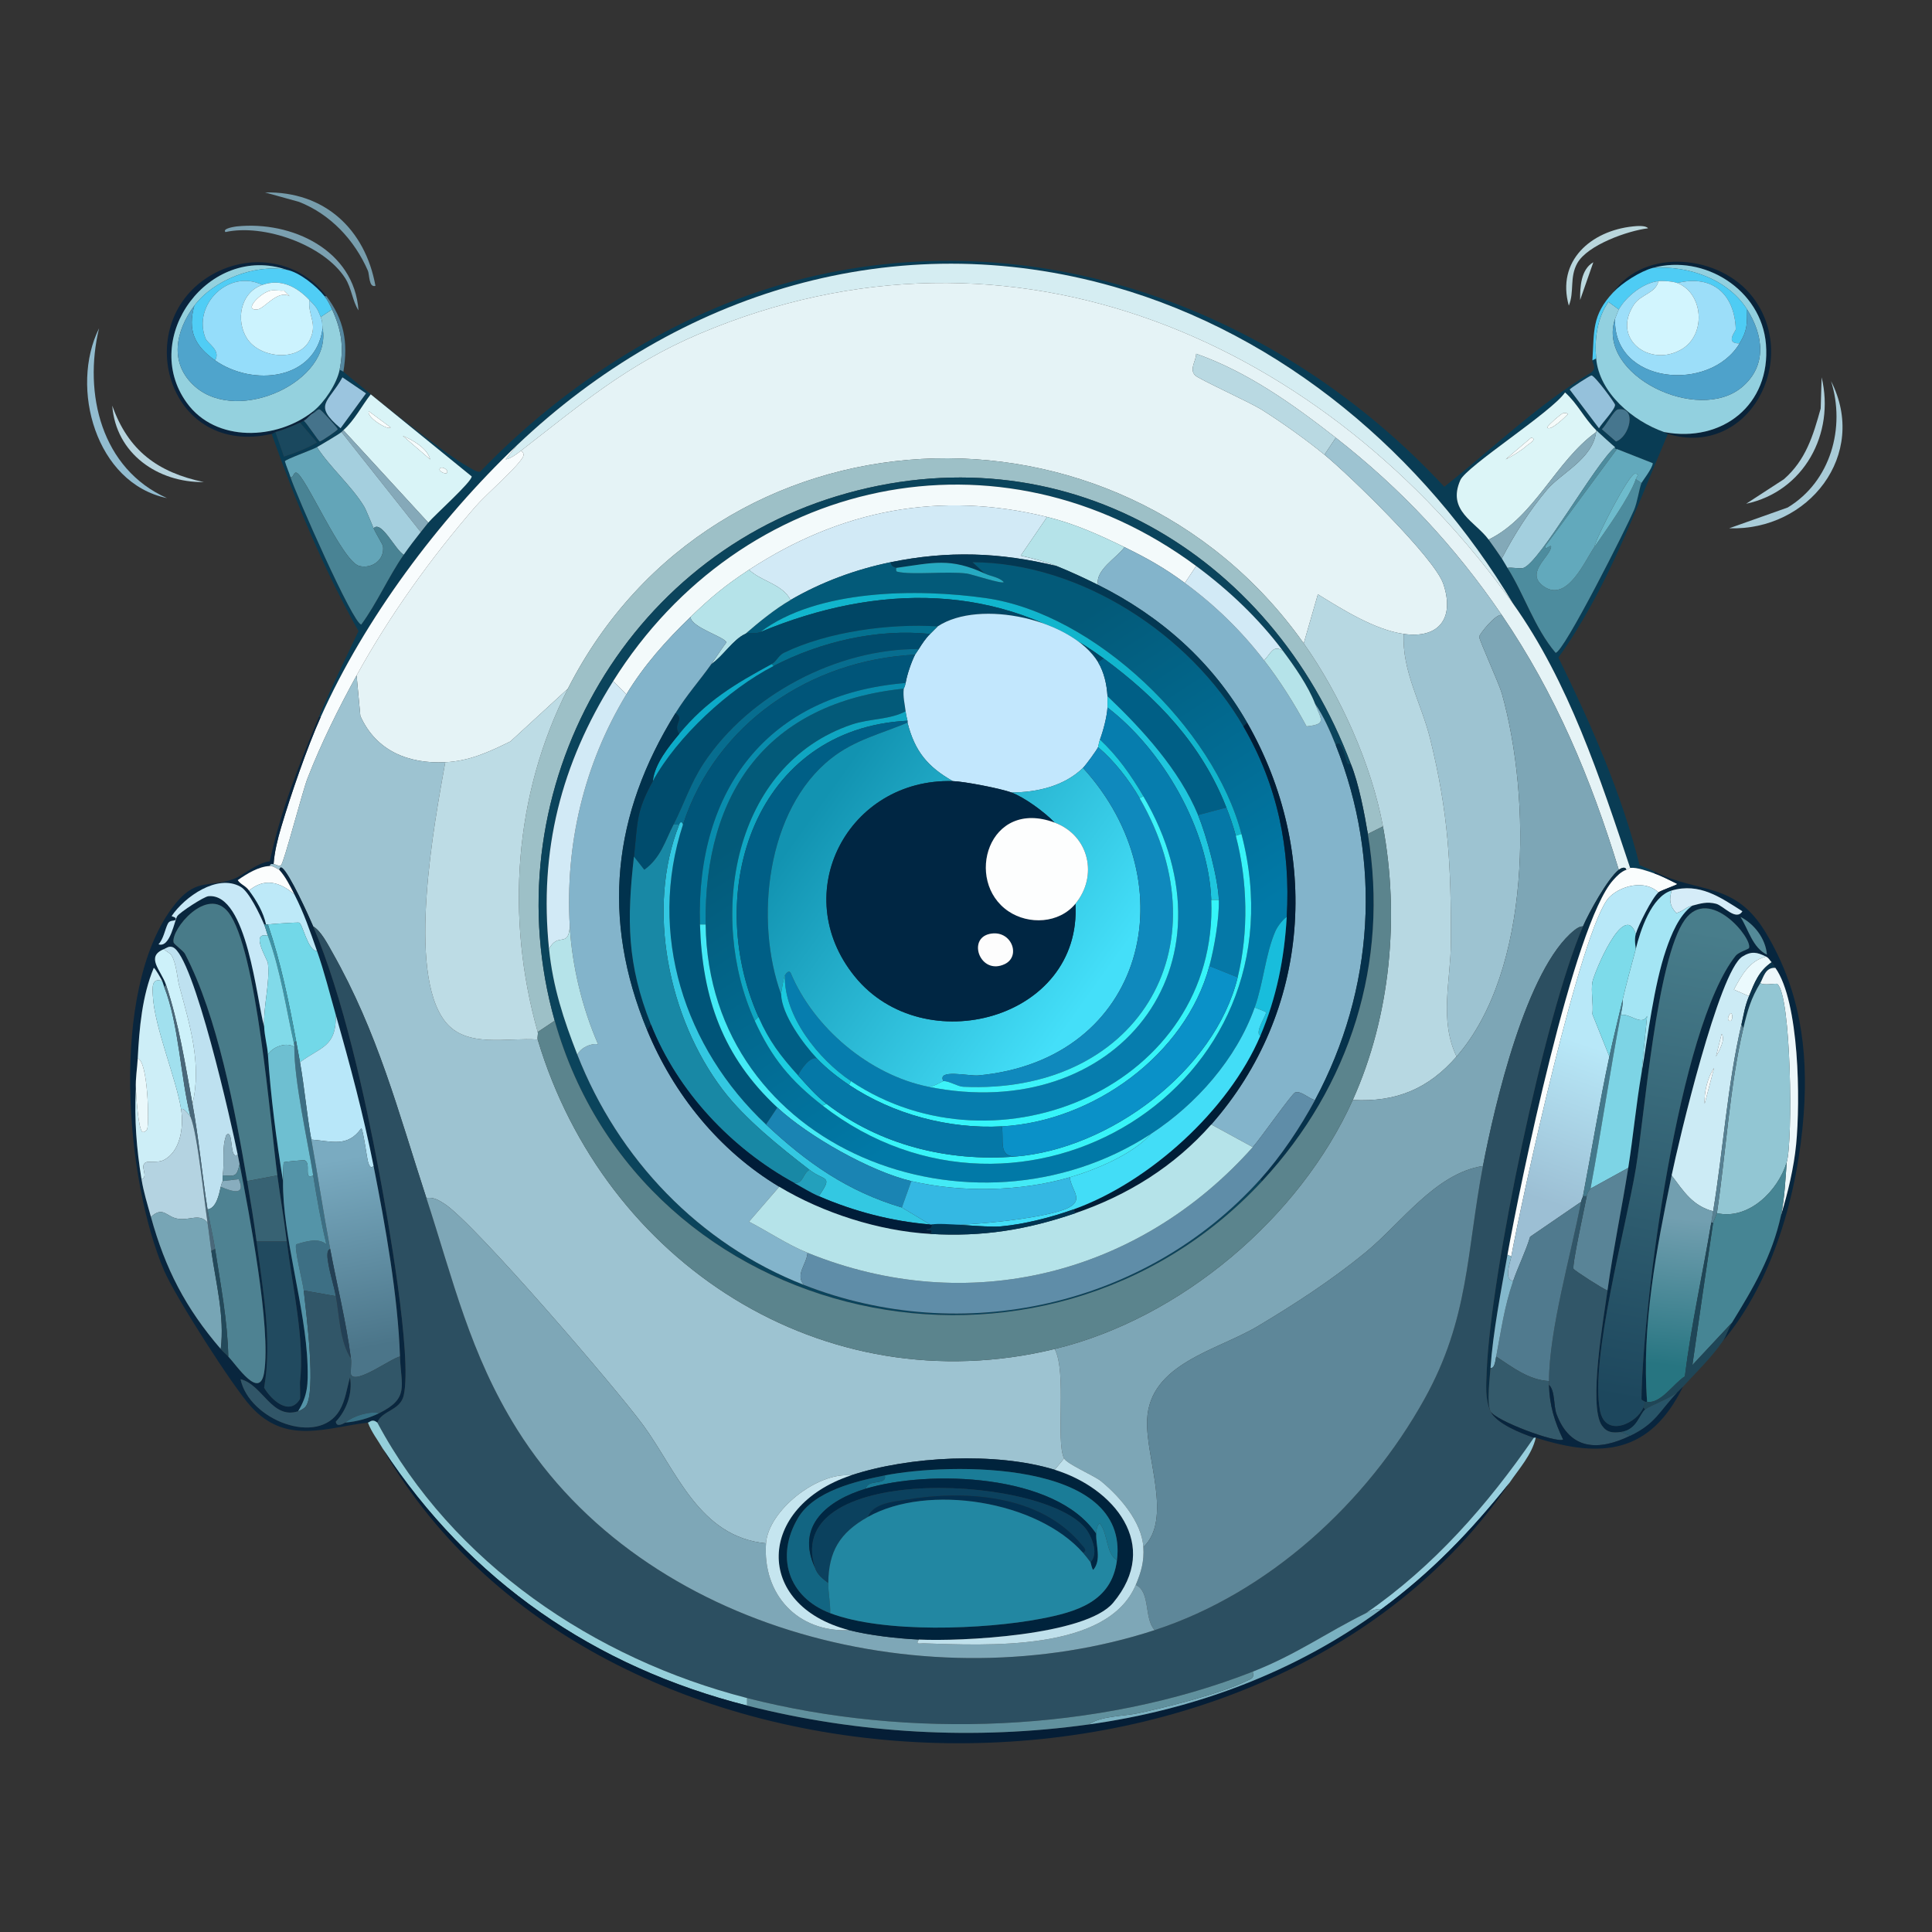 <svg xmlns="http://www.w3.org/2000/svg" width="1024" height="1024"><rect width="100%" height="100%" fill="#333333" stroke="none"/><defs><linearGradient id="a" x1="480.122" x2="578.852" y1="387.897" y2="539.599" gradientUnits="userSpaceOnUse"><stop offset="0%" style="stop-color:#035a79"/><stop offset="100%" style="stop-color:#0179a7"/></linearGradient></defs><defs><linearGradient id="b" x1="433.135" x2="576.326" y1="427.568" y2="529.903" gradientUnits="userSpaceOnUse"><stop offset="0%" style="stop-color:#1293b1"/><stop offset="100%" style="stop-color:#44dff9"/></linearGradient></defs><defs><linearGradient id="c" x1="846.233" x2="817.951" y1="555.165" y2="636.382" gradientUnits="userSpaceOnUse"><stop offset="0%" style="stop-color:#b8e8f8"/><stop offset="100%" style="stop-color:#9cbfd4"/></linearGradient></defs><defs><linearGradient id="d" x1="910.205" x2="865.959" y1="494.496" y2="742.581" gradientUnits="userSpaceOnUse"><stop offset="0%" style="stop-color:#487d8b"/><stop offset="100%" style="stop-color:#1d475d"/></linearGradient></defs><defs><linearGradient id="e" x1="179.656" x2="198.196" y1="614.462" y2="713.746" gradientUnits="userSpaceOnUse"><stop offset="0%" style="stop-color:#7aabc1"/><stop offset="100%" style="stop-color:#4b7589"/></linearGradient></defs><defs><linearGradient id="f" x1="894.037" x2="886.757" y1="646.265" y2="723.925" gradientUnits="userSpaceOnUse"><stop offset="0%" style="stop-color:#729fb0"/><stop offset="100%" style="stop-color:#277581"/></linearGradient></defs><path fill="#779dac" d="M140.5 102c31.328-.675 52.989 19.287 58.5 49.5-3.564 1.129-3.122-5.98-4-8-7.059-16.246-19.869-29.974-36.5-36.5z"/><path fill="#7ba0b0" d="M125.5 120c29.157-3.028 62.277 12.571 64.5 44.5-3.189-4.919-3.658-11.743-7-17-11.25-17.697-43.1-29.021-63.5-24.5-1.953-1.99 5.666-2.965 6-3"/><path fill="#b9d6dc" d="M865.5 120c1.861-.194 6.771-.67 8 1-10.714 1.285-32.124 8.859-37.5 18.5-4.234 7.593-1.436 15.207-4.5 22.5-6.647-23.755 11.72-39.672 34-42"/><path fill="#093c54" d="m844 191 2-1c1.651 18.256 19.41 33.17 36 39 .105.037.281.48 2 1-17.214 40.399-32.304 82.611-58 118.5 17.29 35.438 33.359 71.533 43 110 2.672 1.265 5.351 2.163 8 3.5v1c-3.603-1.262-9.274-3.389-13-3-15.844-47.513-32.653-98.834-62-140-47.288-79.002-122.044-142.481-211.5-168-115.916-33.067-231.129 2.857-316.5 84-41.699 39.634-80.901 92.308-104 144h-1c6.447-15.539 13.889-30.291 21-45.5-18.617-33.234-33.363-68.582-46-104.5.883-.2 1.102-.749 2-1l4.5 13c6.069-2.004 11.967-4.187 17.5-7.5l-9-10.5c.594-.28 1.345-.681 2-1 1.66 1.304 7.817 10.873 8.5 11 .57.106 9.492-5.92 9.5-6.5.01-.709-8.806-10.354-9.5-10.5-1.294-.272-2.116 1.362-3.5 2v-1c5.97-4.741 12.513-14.603 14-22 .512.128 1.713.76 2 1 13.263 11.116 52.198 42.678 65.5 50 1.819 1.001 5.034 3.409 7 3 44.71-46.396 103.273-84.257 166-101 127.058-33.915 257.689 14.957 345 109 25.474-20.111 49.217-43.286 77-60 4.459-2.542 1.393-5.373 1.5-7m-.5 8c-.686.01-11.403 6.82-11.5 7.5l15.5 20.5c1.34-2.561 8.808-10.184 8.5-12.5-.135-1.014-10.769-15.524-12.5-15.5m-662 1c-7.459 13.607-15.857 14.327-1 27l13.5-18.5zM789 286c2.298 3.14 4.814 6.774 7 10 .798 1.177 2.073 3.526 3 5 9.093 14.46 14.263 31.694 25.5 45 4.31-.134 37.966-67.091 41.5-75.5 1.919-4.567 2.617-10.633 4-14.5.204-.569 5.951-7.91 6-10.5l-19-7.5c-1.152.173-.941-.961-1-1-.563-.367-8.925-7.934-10-9-6.469-6.411-9.874-14.132-16.5-20-7 10.376-52.224 39.052-55.5 46.5-7.181 16.326 7.997 21.933 15 31.5m-607-58c-.509.449-.94.951-1 1-1.573 1.297-10.532 6.565-13 8-2.401 1.396-16.633 6.43-17 7.5.843 2.907 2.105 5.616 3 8.5 2.494 8.039 33.167 78.006 37.5 78 8.326-11.331 14.542-25.618 22.5-37 2.822-4.036 5.926-8.149 9-12 1.318-1.651 2.653-3.379 4-5 3.175-3.823 23.276-21.794 23-24.5L196.5 209c-4.757 6.083-8.659 13.846-14.5 19m675.5-11c-1.966.299-6.6 8.893-8.5 10.5l7.5 6.5c7.225-2.387 11.359-18.575 1-17"/><path fill="#0a233c" d="M173 157h-1c-4.109-5.287-13.295-12.711-20-14-41.083-14.078-78.067 35.825-53 70.5 15.366 21.256 47.806 19.744 67 4.5v1c-2.028.935-2.981 3.015-5 4-.655.319-1.406.72-2 1-4.22 1.987-8.471 3.732-13 5-.898.251-1.117.8-2 1-54.174 12.265-74.107-55.162-35.5-82 20.921-14.543 49.143-11.427 64.5 9"/><path fill="#bbd9df" d="m844.5 139-7 20c-.058-6.81.362-16.214 7-20"/><path fill="#092339" d="M884 230c-1.719-.52-1.895-.963-2-1 30.813 5.849 56.588-14.492 54-46.5-2.348-29.044-32.842-47.952-60-40.5-6.755 1.854-16.205 7.9-21 13 16.938-24.116 56.896-19.915 74 2.5 25.424 33.319-2.223 85.426-45 72.5"/><path fill="#d5edf2" d="M802 320c-98.72-138.475-265.111-213.756-431.5-143-38.055 16.182-62.771 37.387-94.5 62-1.978 1.534-5.346 4.105-8 4.5l6-7.5c85.371-81.143 200.584-117.067 316.5-84 89.456 25.519 164.212 88.998 211.5 168"/><path fill="#92d0df" d="M882 229c-16.59-5.83-34.349-20.744-36-39-.933-10.316.512-21.451 6.5-30l5.5 4c-.237.414-1.77 4.314-2 5-9.98 29.789 44.126 56.019 67.5 36 13.319-11.407 11.017-27.56 2.5-41-10.288-16.234-31.538-23.363-50-22 27.158-7.452 57.652 11.456 60 40.5 2.588 32.008-23.187 52.349-54 46.5"/><path fill="#94d1de" d="M152 143c-16.682-3.206-38.782 5.309-49 19-10.014 13.417-13.605 30.757.5 43 23.158 20.102 72.557-3.19 67.5-31-.418-2.298.129-3.136-1-6l6-4c5.013 10.927 6.41 20.014 4 32-1.487 7.397-8.03 17.259-14 22-19.194 15.244-51.634 16.756-67-4.5-25.067-34.675 11.917-84.578 53-70.5"/><path fill="#4eccf4" d="M926 164c-.07 7.999.208 10.962-4 18-7.952.18-1.967-6.542-2-7.5-.635-18.558-12.248-29.096-31-24.5-2.229-.876-7.559-1.265-10-1-8.09.879-17.061 8.103-21 15l-5.5-4c-5.988 8.549-7.433 19.684-6.5 30l-2 1c1.016-15.413-.384-23.892 11-36 4.795-5.1 14.245-11.146 21-13 18.462-1.363 39.712 5.766 50 22"/><path fill="#50cdf5" d="M152 143c6.705 1.289 15.891 8.713 20 14 1.735 2.233 2.822 4.431 4 7l-6 4c-1.93-4.895-2.468-5.321-6-9-6.679-6.957-14.971-11.492-25-8-17.789-8.689-37.269 10.746-30 28.5 1.072 2.619 8.151 6.141 5 11.5-11.114-7.823-14.584-16.092-11-29 10.218-13.691 32.318-22.206 49-19"/><path fill="#95ddfa" d="M139 151c-11.616 4.045-14.261 18.932-8 28.5 6.784 10.368 27.007 12.406 33 1 4.702-8.949-.907-13.01 0-21.5 3.532 3.679 4.07 4.105 6 9 1.129 2.864.582 3.702 1 6-3.659 27.634-37.081 31.021-57 17 3.151-5.359-3.928-8.881-5-11.5-7.269-17.754 12.211-37.189 30-28.5"/><path fill="#9cdef9" d="M889 150c18.752-4.596 30.365 5.942 31 24.5.033.958-5.952 7.68 2 7.5-15.692 26.248-67.054 21.745-66-13 .23-.686 1.763-4.586 2-5 3.939-6.897 12.91-14.121 21-15-1.421 6.512-9.296 6.896-13 12.5-12.165 18.407 8.778 33.626 25.5 23.5 12.963-7.85 11.308-29.574-2.5-35"/><path fill="#d2f5fe" d="M889 150c13.808 5.426 15.463 27.15 2.5 35-16.722 10.126-37.665-5.093-25.5-23.5 3.704-5.604 11.579-5.988 13-12.5 2.441-.265 7.771.124 10 1"/><path fill="#ccf3fe" d="M164 159c-.907 8.49 4.702 12.551 0 21.5-5.993 11.406-26.216 9.368-33-1-6.261-9.568-3.616-24.455 8-28.5 10.029-3.492 18.321 1.043 25 8m-20.5-5c-5.037.818-15.117 10.853-7 10 3.534-.372 10.844-10.728 17-7l-3-3c-2.218.239-4.894-.342-7 0"/><path fill="#e5f3f6" d="M802 320c29.347 41.166 46.156 92.487 62 140-.111.012-.474.473-2 1-.552-2.054-3.046-.741-4 0-14.753-48.366-33.537-93.23-62-135-24.774-36.357-53.387-66.956-88-94-22.528-17.602-46.746-34.905-74-44.5-.045 3.973-3.85 8.127-.5 11.5 1.844 1.857 29.235 14.385 35 18 10.81 6.779 23.639 15.927 33.5 24 13.068 10.698 58.248 54.46 63 68.5 6.089 17.991-2.162 29.171-21 26.5-15.395-2.183-32.455-12.969-45.5-21l-7.5 26c-98.659-139.185-311.867-129.467-390 24l-30.5 28c-11.195 5.507-21.735 10.405-34.5 11-19.477.909-36.627-5.916-45-24.5l-2-21.5c17.48-31.737 39.292-62.175 63-89.5 5.797-6.681 21.335-19.95 25-26 .91-1.503.525-2.837-1-3.5 31.729-24.613 56.445-45.818 94.5-62 166.389-70.756 332.78 4.525 431.5 143"/><path fill="#f9fdfd" d="M143.5 154c2.106-.342 4.782.239 7 0l3 3c-6.156-3.728-13.466 6.628-17 7-8.117.853 1.963-9.182 7-10"/><path fill="#5588a0" d="M182 197c-.287-.24-1.488-.872-2-1 2.41-11.986 1.013-21.073-4-32-1.178-2.569-2.265-4.767-4-7h1c9.269 12.33 11.628 24.136 9 40"/><path fill="#4fa4cc" d="M114 191c19.919 14.021 53.341 10.634 57-17 5.057 27.81-44.342 51.102-67.5 31-14.105-12.243-10.514-29.583-.5-43-3.584 12.908-.114 21.177 11 29"/><path fill="#4ea2cb" d="M856 169c-1.054 34.745 50.308 39.248 66 13 4.208-7.038 3.93-10.001 4-18 8.517 13.44 10.819 29.593-2.5 41-23.374 20.019-77.48-6.211-67.5-36"/><path fill="#92bccf" d="M52.5 174c-8.343 34.656 1.216 74.492 36 90-37.773-7.828-51.642-58.524-36-90"/><path fill="#b9d9e2" d="m708 232-6 9c-9.861-8.073-22.69-17.221-33.5-24-5.765-3.615-33.156-16.143-35-18-3.35-3.373.455-7.527.5-11.5 27.254 9.595 51.472 26.898 74 44.5"/><path fill="#95c1db" d="M843.5 199c1.731-.024 12.365 14.486 12.5 15.5.308 2.316-7.16 9.939-8.5 12.5L832 206.5c.097-.68 10.814-7.49 11.5-7.5"/><path fill="#9bc5df" d="m181.5 200 12.5 8.5-13.5 18.5c-14.857-12.673-6.459-13.393 1-27"/><path fill="#afcfda" d="M965.5 200c7.164 29.844-9.373 60.467-40 67l20-13c11.596-10.162 15.493-23.04 19.5-37.5z"/><path fill="#a9ccd8" d="M970.5 202c19.891 39.006-11.935 79.458-54 78l31-11c22.865-13.793 30.734-42.481 23-67"/><path fill="#dcf5f7" d="M846 228v1c-21.513 15.401-32.588 45.101-57 57-7.003-9.567-22.181-15.174-15-31.5 3.276-7.448 48.5-36.124 55.5-46.5 6.626 5.868 10.031 13.589 16.5 20m-17.5-9c-1.025.214-7.568 5.896-8.5 7.5 1.459 2.613 10.157-6.028 11-7-.391-.722-1.782-.65-2.5-.5m-17 13L798 243.5c3.842-1.932 8.305-4.653 11.5-7.5.553-.493 5.671-3.49 2-4"/><path fill="#d9f4f7" d="m227 277-45-49c5.841-5.154 9.743-12.917 14.5-19l53.5 43.5c.276 2.706-19.825 20.677-23 24.5m-31.5-59c-1.523 3.136 10.569 10.442 11.5 8.5zm18 13 14.5 12.5c-1.536-6.047-9.246-10.238-14.5-12.5m20 17c-2.189 1.278 2.851 3.874 3.5 2.5.668-1.414-2.263-3.223-3.5-2.5"/><path fill="#b6d3dd" d="M59.5 215c8.44 23.793 24.099 35.391 48.5 40.5-24.268.36-46.613-15.055-48.5-40.5"/><path fill="#45738b" d="M161 223c2.019-.985 2.972-3.065 5-4 1.384-.638 2.206-2.272 3.5-2 .694.146 9.51 9.791 9.5 10.5-.008.58-8.93 6.606-9.5 6.5-.683-.127-6.84-9.696-8.5-11"/><path fill="#46768e" d="M857.5 217c10.359-1.575 6.225 14.613-1 17l-7.5-6.5c1.9-1.607 6.534-10.201 8.5-10.5"/><path fill="#f8fdfd" d="m195.5 218 11.5 8.5c-.931 1.942-13.023-5.364-11.5-8.5"/><path fill="#f5fbfa" d="M828.5 219c.718-.15 2.109-.222 2.5.5-.843.972-9.541 9.613-11 7 .932-1.604 7.475-7.286 8.5-7.5"/><path fill="#1a485e" d="M146 229c4.529-1.268 8.78-3.013 13-5l9 10.5c-5.533 3.313-11.431 5.496-17.5 7.5z"/><path fill="#85a9b9" d="M227 277c-1.347 1.621-2.682 3.349-4 5l-42-53c.06-.049.491-.551 1-1z"/><path fill="#a3cfde" d="M856 237c-10.313 8.471-39.571 60.767-48.5 64-1.745.632-6.269-.449-8.5 0-.927-1.474-2.202-3.823-3-5 6.562-12.654 14.767-25.578 24-36.5 7.518-8.893 23.964-16.068 26-30.5v-1c1.075 1.066 9.437 8.633 10 9"/><path fill="#a4cfde" d="m181 229 42 53c-3.074 3.851-6.178 7.964-9 12-4.312-2.16-11.871-18.541-16-14-1.116-2.65-3.95-9.749-5-11.5-6.46-10.776-18.068-20.744-25-31.5 2.468-1.435 11.427-6.703 13-8"/><path fill="#83a9b8" d="M846 229c-2.036 14.432-18.482 21.607-26 30.5-9.233 10.922-17.438 23.846-24 36.5-2.186-3.226-4.702-6.86-7-10 24.412-11.899 35.487-41.599 57-57"/><path fill="#f5fcfd" d="M213.5 231c5.254 2.262 12.964 6.453 14.5 12.5z"/><path fill="#9dc3d1" d="M796 326c-2.98-1.085-11.957 10.137-12 11.5-.052 1.615 10.58 24.94 12 30 15.597 55.593 15.791 146.859-24 192.5-9.317-19.585-3.062-40.371-3-60.5.125-40.628-1.236-68.485-11-108-4.557-18.443-15.04-36.012-14-55.5 18.838 2.671 27.089-8.509 21-26.5-4.752-14.04-49.932-57.802-63-68.5l6-9c34.613 27.044 63.226 57.643 88 94"/><path fill="#f7fbfb" d="M811.5 232c3.671.51-1.447 3.507-2 4-3.195 2.847-7.658 5.568-11.5 7.5z"/><path fill="#f8fcfd" d="M276 239c1.525.663 1.91 1.997 1 3.5-3.665 6.05-19.203 19.319-25 26-23.708 27.325-45.52 57.763-63 89.5-9.569 17.373-18.791 35.994-26 54.5-2.695 6.919-12.361 44.241-14 46-.97 1.04-2.372-.324-4-.5.464-6.502 2.163-13.3 4-19.5 5.101-17.218 13.739-42.251 21-58.5 23.099-51.692 62.301-104.366 104-144l-6 7.5c2.654-.395 6.022-2.966 8-4.5"/><path fill="#63a5b8" d="M168 237c6.932 10.756 18.54 20.724 25 31.5 1.05 1.751 3.884 8.85 5 11.5.897 2.13 4.89 8.656 5 9.5.932 7.146-5.658 12.059-12.5 10.5-9.052-2.062-29.114-49.059-33.5-49.5-1.553-.156-1.202 2.513-3 2.5-.895-2.884-2.157-5.593-3-8.5.367-1.07 14.599-6.104 17-7.5"/><path fill="#4d8c9e" d="m857 238-38 51.5c-.509 3.218 3.912-2.291 3 1-1.48 5.341-13.817 13.675-3.5 20.5 12.251 8.105 21.443-13.642 26.5-21 5.894-8.575 18.717-26.313 22-36l3 2c-1.383 3.867-2.081 9.933-4 14.5-3.534 8.409-37.19 75.366-41.5 75.5-11.237-13.306-16.407-30.54-25.5-45 2.231-.449 6.755.632 8.5 0 8.929-3.233 38.187-55.529 48.5-64 .059.039-.152 1.173 1 1"/><path fill="#62a9bc" d="m870 256-3-2c.441-1.302 2.413-2.811-.5-3-3.234.49-20.425 33.669-21.5 39-5.057 7.358-14.249 29.105-26.5 21-10.317-6.825 2.02-15.159 3.5-20.5.912-3.291-3.509 2.218-3-1l38-51.5 19 7.5c-.049 2.59-5.796 9.931-6 10.5"/><path fill="#9dc0c7" d="M691 341c19.317 27.252 35.906 64.139 42 97l-8 4c-1.791-10.765-4.918-27.113-9-37-42.181-112.313-153.644-178.073-272.5-142C326.723 298.442 260.904 423.902 294 541l-9 6c-17.049-60.379-12.667-125.693 16-182 78.133-153.467 291.341-163.185 390-24"/><path fill="#f2fafb" d="M233.5 248c1.237-.723 4.168 1.086 3.5 2.5-.649 1.374-5.689-1.222-3.5-2.5"/><path fill="#498394" d="M198 280c4.129-4.541 11.688 11.84 16 14-7.958 11.382-14.174 25.669-22.5 37-4.333.006-35.006-69.961-37.5-78 1.798.013 1.447-2.656 3-2.5 4.386.441 24.448 47.438 33.5 49.5 6.842 1.559 13.432-3.354 12.5-10.5-.11-.844-4.103-7.37-5-9.5"/><path fill="#6ebbcc" d="M867 254c-3.283 9.687-16.106 27.425-22 36 1.075-5.331 18.266-38.51 21.5-39 2.913.189.941 1.698.5 3"/><path fill="#0b445c" d="M716 405c-.054-.131-1.59.411-2-.5-.681-1.513-3.085-13.886-6-9.5-2.905-7.298-6.498-15.546-11-22-3.564-9.355-11-19.967-17-28-12.895-17.264-28.808-32.254-46-45-104.206-77.261-241.155-47.076-309 61-27.548 43.883-39.355 89.722-34 142 2.068 20.193 7.702 37.372 15 56 21.62 55.184 64.519 100.257 120 122 84.253 33.02 181.445 11.341 242-56l1 1c-115.697 124.721-328.829 78.361-375-85-33.096-117.098 32.723-242.558 149.5-278 118.856-36.073 230.319 29.687 272.5 142"/><path fill="#f3fafb" d="m634 300-6 9c-10.95-8.053-19.842-13.061-32-19-13.409-6.55-26.356-12.396-41-16-57.012-14.033-109.454-3.733-158 28-12.585 8.226-20.243 14.63-31 25-12.917 12.453-24.651 25.568-34 41l-7-7c67.845-108.076 204.794-138.261 309-61"/><path fill="#d2eaf6" d="m555 274-14 20.5c6.536 1.526 12.743 2.995 19 5.5-30.133-7.313-57.681-8.228-88-2-18.497 3.799-36.662 10.494-53 20-4.219-8.373-15.375-9.813-22-16 48.546-31.733 100.988-42.033 158-28"/><path fill="#b5e3e9" d="M596 290c-4.182 5.819-15.689 12.177-14 20-6.692-3.341-15.087-7.232-22-10-6.257-2.505-12.464-3.974-19-5.5l14-20.5c14.644 3.604 27.591 9.45 41 16"/><path fill="#83b4cb" d="M628 309c15.992 11.762 29.852 25.257 42 41 8.549 11.079 15.858 22.683 22.5 35 10.958-1.201 7.737-3.504 4.5-12 4.502 6.454 8.095 14.702 11 22 24.623 61.855 20.355 129.48-11 188-3.191-.491-7.304-5.024-10.5-4-1.748.56-18.29 24.27-22.5 29l-22-12c52.756-59.842 58.286-144.374 19-213-18.524-32.359-45.853-56.454-79-73-1.689-7.823 9.818-14.181 14-20 12.158 5.939 21.05 10.947 32 19"/><path fill="#033853" d="M560 300c6.913 2.768 15.308 6.659 22 10 33.147 16.546 60.476 40.641 79 73l-2 2c-28.385-48.791-86.119-86.708-143.5-87l6.5 6c-18.358-8.494-27.152-5.775-47-3-1.38-.758-2.431-.381-3-3 30.319-6.228 57.867-5.313 88 2"/><path fill="url(#a)" d="M472 298c.569 2.619 1.62 2.242 3 3 .125.069-.373 1.788.5 2 7.923 1.922 26.53-.377 37 1 2.438.32 19.061 5.832 19.5 4.5-2.531-2.639-6.738-2.991-10-4.5l-6.5-6c57.381.292 115.115 38.209 143.5 87 18.148 31.194 25.083 65.034 23 101-2.201 1.342-5.02 5.261-6 7.5-5.33 12.179-6.224 27.046-11 40.5-9.65 27.187-30.973 51.352-55 67-94.262 61.391-234.388 8.679-236-111-.948-70.434 33.17-117.57 105-125-.465 4.551.521 7.843 1 12-8.303 4.509-18.991 3.795-28.5 7-63.424 21.375-76.458 102.302-51.5 157 9.077 19.894 19.077 31.869 36 45 104.907 81.401 257.137-9.336 222-144-14.59-55.915-77.625-116.753-135.5-125-36.271-5.169-89.608-4.714-119.5 18-3.134 1.305-5.25-.221-8 1 7.389-6.373 15.576-13.099 24-18 16.338-9.506 34.503-16.201 53-20" style="fill:url(#a)"/>/&gt;<path fill="#26aac1" d="M522 304c3.262 1.509 7.469 1.861 10 4.5-.439 1.332-17.062-4.18-19.5-4.5-10.47-1.377-29.077.922-37-1-.873-.212-.375-1.931-.5-2 19.848-2.775 28.642-5.494 47 3"/><path fill="#d2eaf6" d="M680 345c-5.298-3.576-6.431 1.517-10 5-12.148-15.743-26.008-29.238-42-41l6-9c17.192 12.746 33.105 27.736 46 45"/><path fill="#b5e3e9" d="M419 318c-8.424 4.901-16.611 11.627-24 18-6.371 2.828-12.084 12.107-18 16 2.649-3.735 5.196-7.78 8-11.5-.628-2.876-18.899-8.018-19-13.5 10.757-10.37 18.415-16.774 31-25 6.625 6.187 17.781 7.627 22 16"/><path fill="#11b5cd" d="m658 442-3 1c-1.326-5.065-3.09-10.132-5-15-13.145-33.512-36.522-58.009-65-79-54.9-40.467-120.133-39.759-182-14 29.892-22.714 83.229-23.169 119.5-18 57.875 8.247 120.91 69.085 135.5 125"/><path fill="#b7d8e2" d="M744 336c-1.04 19.488 9.443 37.057 14 55.5 9.764 39.515 11.125 67.372 11 108-.062 20.129-6.317 40.915 3 60.5-14.841 17.023-31.908 24.283-55 23 20.026-44.496 24.877-97.134 16-145-6.094-32.861-22.683-69.748-42-97l7.5-26c13.045 8.031 30.105 18.817 45.5 21"/><path fill="#004665" d="m585 349-3 2c-13.703-22.66-62.676-33.757-85-19-25.355-1.632-58.429 2.772-81.5 14-2.985 1.453-3.837 4.554-6.5 6-19.468 10.574-34.591 19.502-49 37-3.742-5.43 3.257-7.731-2-11 6.246-10.062 12.47-16.792 19-26 5.916-3.893 11.629-13.172 18-16 2.75-1.221 4.866.305 8-1 61.867-25.759 127.1-26.467 182 14"/><path fill="#c2e7fd" d="M582 351c3.22 5.324 4.623 11.847 5 18 .018.299.025 5.644 0 6-.353 5.116-2.202 12.134-4 17-.68 1.841-.779 3.509-1 4-.776 1.719-6.432 9.46-8 11-9.832 9.657-24.555 13.055-38 13-5.611-2.071-24.943-5.832-31-6-13.392-7.607-20.202-15.892-24-31-.079-.313.07-.682 0-1-.408-1.86-.742-2.756-1-5-.479-4.157-1.465-7.449-1-12 .016-.157.678-1.09 1-3 .741-4.399 2.982-10.995 5-15 .266-.528 1.448-2.083 2-3 1.557-2.588 3.828-5.945 6-8 .881-.833 3.764-3.844 4-4 22.324-14.757 71.297-3.66 85 19"/><path fill="#7da6b6" d="M796 326c28.463 41.77 47.247 86.634 62 135-5.832 4.533-15.903 22.836-19 30-1.649-.058-3.258 1.014-4.5 2-25.557 20.292-42.41 93.094-48.5 125-25.286 3.916-43.181 30.191-62.5 46-17.775 14.545-37.282 27.247-57 39-21.468 12.796-57.187 19.696-58.5 49.5-.885 20.103 13.595 52.658-2 67.5-.852-13.363-12.401-26.745-22.5-35-3.547-2.9-17.994-9.012-19.5-12-4.554-9.038 1.537-45.87-5-58 66.692-16.149 129.831-69.411 158-132 23.092 1.283 40.159-5.977 55-23 39.791-45.641 39.597-136.907 24-192.5-1.42-5.06-12.052-28.385-12-30 .043-1.363 9.02-12.585 12-11.5"/><path fill="#83b4cb" d="M377 352c-6.53 9.208-12.754 15.938-19 26-33.341 53.714-39.417 108.937-15 168 14.073 34.042 38.197 63.926 70 83l-16 18.5c10.26 5.334 20.274 12.142 31 16.5-.388 6.128-6.619 11.331-2 17-55.481-21.743-98.38-66.816-120-122 1.785-3.659 7.152-6.219 11-5.5-8.422-19.282-13.781-41.52-15-62.5-2.526-43.476 7.502-85.863 30-123 9.349-15.432 21.083-28.547 34-41 .101 5.482 18.372 10.624 19 13.5-2.804 3.72-5.351 7.765-8 11.5"/><path fill="#047190" d="M497 332c-.236.156-3.119 3.167-4 4-28.329-2.892-57.962 4.11-83 17l-1-1c2.663-1.446 3.515-4.547 6.5-6 23.071-11.228 56.145-15.632 81.5-14"/><path fill="#004c6d" d="M493 336c-2.172 2.055-4.443 5.412-6 8-43.362-.243-90.021 24.269-114 60.5-6.982 10.55-10.445 21.636-16 32.5-4.487 8.776-6.765 17.661-15.5 24l-5.5-7c2.081-18.447.945-23.48 10-40 12.92-23.572 40.164-48.729 64-61 25.038-12.89 54.671-19.892 83-17"/><path fill="#076d8f" d="M487 344c-.552.917-1.734 2.472-2 3-55.341 2.706-105.512 36.416-123 90-1.105-2.678-1.903-.023-2 0-.892.207-2.048-.123-3 0 5.555-10.864 9.018-21.95 16-32.5 23.979-36.231 70.638-60.743 114-60.5"/><path fill="#b5e3e9" d="M680 345c6 8.033 13.436 18.645 17 28 3.237 8.496 6.458 10.799-4.5 12-6.642-12.317-13.951-23.921-22.5-35 3.569-3.483 4.702-8.576 10-5"/><path fill="#005579" d="M485 347c-2.018 4.005-4.259 10.601-5 15-73.014 5.916-111.166 56.632-109 128 1.185 39.047 12.147 70.139 41 97l-6 9c-43.196-40.588-62.952-100.93-44-159 17.488-53.584 67.659-87.294 123-90"/><path fill="#005f86" d="m650 428-15 4c-9.93-24.021-29.468-45.334-48-63-.377-6.153-1.78-12.676-5-18l3-2c28.478 20.991 51.855 45.488 65 79"/><path fill="#0cabc9" d="M410 353c-23.836 12.271-51.08 37.428-64 61 1.011-9.228 8.306-18.085 14-25 14.409-17.498 29.532-26.426 49-37z"/><path fill="#9dc3d1" d="M236 404c-5.754 31.939-20.65 111.404 0 137.5 11.314 14.298 33.031 8.228 49 9.5 35.352 118.253 151.307 193.71 274 164 6.537 12.13.446 48.962 5 58l-5 6c-31.007-9.52-77.271-7.222-108 3-17.75-1.902-43.784 18.655-45 36-35.448-3.439-47.27-38.189-65-62.5-13.823-18.954-89.824-107.52-105.5-117.5-2.899-1.846-5.781-3.649-9.5-3-15.092-46.272-25.657-87.572-50-130.5-2.324-4.098-5.893-11.132-10-13.5-2.349-5.553-12.701-28.361-16.5-31-1.214-.843-1.417 1.036-1.5 1-1.589-.693-3.231-2.076-5-2-.038-1.269 1.01-1.107 2-1 1.628.176 3.03 1.54 4 .5 1.639-1.759 11.305-39.081 14-46 7.209-18.506 16.431-37.127 26-54.5l2 21.5c8.373 18.584 25.523 25.409 45 24.5"/><path fill="#d2eaf6" d="M332 368c-22.498 37.137-32.526 79.524-30 123-.756 11.784-6.295 2.789-11 12-5.355-52.278 6.452-98.117 34-142z"/><path fill="#098dae" d="M480 362c-.322 1.91-.984 2.843-1 3-71.83 7.43-105.948 54.566-105 125h-3c-2.166-71.368 35.986-122.084 109-128"/><path fill="#bddce5" d="M301 365c-28.667 56.307-33.049 121.621-16 182 .31 1.098-.32 2.928 0 4-15.969-1.272-37.686 4.798-49-9.5-20.65-26.096-5.754-105.561 0-137.5 12.765-.595 23.305-5.493 34.5-11z"/><path fill="#1fc6de" d="M635 432c4.482 10.841 10.625 33.548 11 45h-4c-1.424-37.417-25.573-79.431-55-102 .025-.356.018-5.701 0-6 18.532 17.666 38.07 38.979 48 63"/><path fill="#067dae" d="M642 477c3.725 97.888-113.104 148.143-191 96-17.14-11.474-35.606-34.47-35-56 .411-.71 1.831-2.952 3-1.5 12.205 29.306 41.855 54.202 73 60.5 99.229 20.065 166.885-63.813 114-154-6.519-11.117-13.532-21.104-23-30 1.798-4.866 3.647-11.884 4-17 29.427 22.569 53.576 64.583 55 102"/><path fill="#0fa6c2" d="M481 382c-80.662 4.091-108.642 90.088-79 157l-2 2c-24.958-54.698-11.924-135.625 51.5-157 9.509-3.205 20.197-2.491 28.5-7 .258 2.244.592 3.14 1 5"/><path fill="#01324d" d="M360 389c-5.694 6.915-12.989 15.772-14 25-9.055 16.52-7.919 21.553-10 40-3.779 33.501-3.727 56.982 9 89l-2 3c-24.417-59.063-18.341-114.286 15-168 5.257 3.269-1.742 5.57 2 11"/><path fill="#09263e" d="M170 380c-7.261 16.249-15.899 41.282-21 58.5-1.837 6.2-3.536 12.998-4 19.5-.99-.107-2.038-.269-2 1-5.965.255-12.222 4.153-17 7.5 1.716 2.493 3.886 2.664 6 5.5 3.894 5.222 7.642 11.527 9 18h-1c-2.136-4.975-7.88-17.385-12.5-20-12.354-6.993-29.714 5.4-36.5 15.5-.197.294 2.906.545 2 2-.547.879-2.922-.076-4 2-1.551 2.987-2.293 8.176-5 11 6.294 2.128 8.498-12.93 10-15 1.506-2.075 14.066-10.287 16.5-10.5 20.551-1.796 25.46 55.003 29.5 69 .201 5.298 1.666 10.077 2 15 1.526 22.464 4.427 44.807 8 67-.338 29.391 12.063 67.029 13 97.5.306 9.962.183 16.027-5 24.5-13.959 4.51-18.707-14.04-30.5-17 4.518 21.574 41.142 35.828 52.5 16.5 3.109-5.29 3.848-11.707 5.5-17.5 1.49 8.267-1.781 17.454-7.5 23.5.32 3.556 4.75.523 5 .5 6.363-.575 12.297-2.181 18-5 16.109-7.963 11.516-14.398 11-30-1.059-31.99-7.768-69.478-14-101-5.317-26.891-12.483-53.664-20-80-3.289-11.522-6.004-22.648-10-34-3.755-10.667-6.789-19.821-12-30-2.355-4.599-4.516-9.095-8-13 .083.036.286-1.843 1.5-1 3.799 2.639 14.151 25.447 16.5 31 15.919 37.628 27.395 90.019 35 130.5 4.5 23.954 17.535 97.429 13 118-1.819 8.25-11.625 8.007-14 14.5-2.805-2.265-4.011-.119-5 0-22.41 2.705-43.387 11.929-62-8.5-9.649-10.59-40.198-58.4-46-72-20.71-48.543-28.644-147.556 4-192 12.405-16.889 19.054-10.734 32.5-15.5 5.396-1.913 12.518-8.661 19.5-9.5 5.616-26.579 15.678-51.621 26-76.5zm-39 246c1.823 10.625 3.605 21.303 5 32 3.267 25.056 8.346 52.483 4 77.5 3.709 6.459 13.429 15.321 19 6 .231-.386-.083-8.287 0-9 2.594-22.275-4.027-50.317-7-74.5-1.434-11.663-3.437-23.36-5-35-3.789-28.223-10.861-120.295-26-139.5-11.181-14.184-30.536 9.148-29 16 .216.963 5.214 4.502 6 6 17.285 32.917 26.662 83.559 33 120.5M87 503c-10.157 4.117-1.582 11.27 1 19l-1 1c-.367-.934-.79-2.569-1-3-.57-1.174-3.873-7.019-4.5-7-6.172 14.833-7.666 31.88-8.5 48-.28 5.398-1.225 10.441-1 16-.824 16.617.353 31.717 3 48 1.116 6.868 3.162 13.336 5 20 7.566 27.433 18.336 48.321 37 70 1.562 1.814 2.621 2.539 4 4 4.69 4.97 16.601 23.174 19 8.5 3.843-23.51-8.078-84.954-13-110.5-.319-1.658-.668-3.336-1-5-3.059-15.335-23.382-105.964-34.5-110-1.99-.723-3.23.485-4.5 1"/><path fill="#005f86" d="M481 382c.07.318-.079.687 0 1-14.301 6.039-27.985 9.116-40.5 19-34.358 27.134-40.693 85.946-26.5 125 .347 10.841 11.745 26.278 19 34-3.64-1.381-8.811 6.193-10 9-9.331-10.332-15.294-18.121-21-31-29.642-66.912-1.662-152.909 79-157"/><path fill="url(#b)" d="M505 414c-55.438-1.538-87.697 59.39-52 103.5 36.595 45.22 120.559 22.798 117-38.5 12.029-14.571 7.44-36.117-11-43-5.291-5.556-16.022-13.425-23-16 13.445.055 28.168-3.343 38-13 56.109 61.517 32.991 154.82-55.5 163-4.871.45-22.027-3.602-18.5 3-.427.01-5.487 3.26-8 3-31.145-6.298-60.795-31.194-73-60.5-1.169-1.452-2.589.79-3 1.5-.614 1.06-2.026 9.183-2 10-14.193-39.054-7.858-97.866 26.5-125 12.515-9.884 26.199-12.961 40.5-19 3.798 15.108 10.608 23.393 24 31" style="fill:url(#b)"/>/&gt;<path fill="#001d36" d="M661 383c39.286 68.626 33.756 153.158-19 213-19.514 22.135-44.153 37.479-72 47l-1-2c40.197-14.418 82.244-52.63 99-92 8.625-20.265 12.727-41.009 14-63 2.083-35.966-4.852-69.806-23-101z"/><path fill="#1dcee1" d="m606 422-2 1c-5.573-9.677-13.481-19.833-22-27 .221-.491.32-2.159 1-4 9.468 8.896 16.481 18.883 23 30"/><path fill="#06324c" d="M716 405c4.082 9.887 7.209 26.235 9 37 11.358 68.262-9.332 133.692-56 184l-1-1c10.934-12.16 21.278-27.588 29-42 31.355-58.52 35.623-126.145 11-188 2.915-4.386 5.319 7.987 6 9.5.41.911 1.946.369 2 .5"/><path fill="#0f89bd" d="M604 423c46.269 80.333-2.726 157.28-93.5 153-2.996-.141-7.34-3.077-10.5-3-3.527-6.602 13.629-2.55 18.5-3 88.491-8.18 111.609-101.483 55.5-163 1.568-1.54 7.224-9.281 8-11 8.519 7.167 16.427 17.323 22 27"/><path fill="#002643" d="M505 414c6.057.168 25.389 3.929 31 6 6.978 2.575 17.709 10.444 23 16-35.171-13.128-48.157 31.061-24.5 47 10.765 7.253 26.822 6.511 35.5-4 3.559 61.298-80.405 83.72-117 38.5-35.697-44.11-3.438-105.038 52-103.5m19.5 81c-12.012 2.649-4.817 22.07 8 16 8.935-4.232 3.474-18.53-8-16"/><path fill="#3cf3f9" d="M492 576c2.513.26 7.573-2.99 8-3 3.16-.077 7.504 2.859 10.5 3 90.774 4.28 139.769-72.667 93.5-153l2-1c52.885 90.187-14.771 174.065-114 154"/><path fill="#0578a7" d="M655 443c6.241 23.833 6.865 50.973 1 75l-15-6c2.552-9.495 5.318-25.276 5-35-.375-11.452-6.518-34.159-11-45l15-4c1.91 4.868 3.674 9.935 5 15"/><path fill="#fdfefe" d="M559 436c18.44 6.883 23.029 28.429 11 43-8.678 10.511-24.735 11.253-35.5 4-23.657-15.939-10.671-60.128 24.5-47"/><path fill="#33c8e2" d="M362 437c-18.952 58.07.804 118.412 44 159 21.584 20.281 43.264 35.488 72 44l15 9c-20.355-1.692-40.326-6.905-59-15 7.734-11.375 3.19-7.661-5-14-15.473-11.976-34.174-26.885-46-42.5-28.669-37.855-40.701-95.829-23-140.5.097-.023.895-2.678 2 0"/><path fill="#1888a5" d="M360 437c-17.701 44.671-5.669 102.645 23 140.5 11.826 15.615 30.527 30.524 46 42.5-3.713 2.265-3.078 7.334-8 7-33.34-18.239-61.83-48.352-76-84-12.727-32.018-12.779-55.499-9-89l5.5 7c8.735-6.339 11.013-15.224 15.5-24 .952-.123 2.108.207 3 0"/><path fill="#5b848d" d="M717 583c-28.169 62.589-91.308 115.851-158 132-122.693 29.71-238.648-45.747-274-164-.32-1.072.31-2.902 0-4l9-6c46.171 163.361 259.303 209.721 375 85 46.668-50.308 67.358-115.738 56-184l8-4c8.877 47.866 4.026 100.504-16 145"/><path fill="#37f3f8" d="M658 442c35.137 134.664-117.093 225.401-222 144l2-1c28.385 21.896 64.317 30.795 100 28 49.897-3.908 105.888-45.378 118-95 5.865-24.027 5.241-51.167-1-75z"/><path fill="#fbfdfd" d="M143 459c1.769-.076 3.411 1.307 5 2 3.484 3.905 5.645 8.401 8 13-7.681-6.516-15.639-8.901-24-2-2.114-2.836-4.284-3.007-6-5.5 4.778-3.347 11.035-7.245 17-7.5"/><path fill="#0a2d43" d="M862 461c-2.842.981-5.052 3.33-7 5.5-20.875 23.257-49.436 161.621-56 198.5-3.37 18.934-7.686 40.981-9 60-.376 5.439-2.068 18.574 0 23-2.944-6.266-2.313-13.671-2-21.5 2.057-51.456 30.673-188.488 51-235.5 3.097-7.164 13.168-25.467 19-30 .954-.741 3.448-2.054 4 0"/><path fill="#fafdfd" d="M877 463c4.131 1.447 8.054 3.613 12 5.5 0 .548-8.706 3.394-10 4.5-6.974-6.782-19.713-3.782-26 2.5-14.686 14.676-46.816 161.727-52 190.5l-2-1c6.564-36.879 35.125-175.243 56-198.5 1.948-2.17 4.158-4.519 7-5.5 1.526-.527 1.889-.988 2-1 3.726-.389 9.397 1.738 13 3"/><path fill="#07263e" d="M913 711c1.854-2.671 3.319-7.26 5-10 11.424-18.619 21.251-35.205 26-57 3.645-11.912 6.792-25.098 8-37.5 2.232-22.913 1.764-75.363-11-93.5-.76-1.08-.801-1.89-2-3-1.111-1.028-1.218-2.11-3-3-4.627-2.31-7.686-3.018-12.5 0-12.396 7.771-33.773 97.938-37.5 116-8.031 38.917-16.038 80.176-13 120h-1c.004-.125-2.01-.789-2-1.5.703-49.744 19.573-196.977 50-235 1.459-1.823 6.759-3.413 7-4 2.079-5.077-20.939-33.189-34-15-14.963 20.837-21.288 103.597-26 132-5.111 30.806-24.259 100.504-19 128 2.875 15.03 19.829 6.716 23-1.5l1 1c-3.09 2.393-4.239 10.856-13 12-4.39.573-7.432.234-10-3.5-7.208-10.483 1.019-57.191 3-71.5 3.004-21.7 7.577-43.333 11-65 2.618-16.569 4.163-33.51 7-50 3.456-20.088 6.574-46.585 13-65.5 2.734-8.048 6.951-18.534 14-23.5 4.39-1.132 7.659-2.227 12.5-1 3.98 1.008 10.608 9.391 14 4-11.663-7.4-22.711-15.295-37.5-11-10.702 3.108-16.672 21.373-19 31 .104-.386-.98-4.673 0-8 1.339-4.545 8.588-19.084 12-22 1.294-1.106 10-3.952 10-4.5-3.946-1.887-7.869-4.053-12-5.5v-1c23.502 11.864 42.494 4.877 59 32.5 17.878 29.919 22.521 61.316 20 96-3.006 41.344-16.062 88.556-43 120.5m9.5-225c4.497 7.124 6.294 16.079 14 20-.661-8.469-6.707-16.308-14-20"/><path fill="#c7e8f7" d="M140 490c.76 1.771 1.297 4.08 2 6-9.738-2.443-.249 12.465 0 14.5 1.217 9.93-2.413 22.631-2 33.5-4.04-13.997-8.949-70.796-29.5-69-2.434.213-14.994 8.425-16.5 10.5-1.502 2.07-3.706 17.128-10 15 2.707-2.824 3.449-8.013 5-11 1.078-2.076 3.453-1.121 4-2 .906-1.455-2.197-1.706-2-2 6.786-10.1 24.146-22.493 36.5-15.5 4.62 2.615 10.364 15.025 12.5 20"/><path fill="#bde9f8" d="M156 474c5.211 10.179 8.245 19.333 12 30-4.843.191-7.63-14.618-9.5-15-.81-.165-15.188.712-16.5 1-.316.069-.676-.052-1 0-1.358-6.473-5.106-12.778-9-18 8.361-6.901 16.319-4.516 24 2"/><path fill="url(#c)" d="M879 473c-3.412 2.916-10.661 17.455-12 22-6.275-18.279-22.303 21.391-23 25.5-.838 4.942.611 11.794 0 17l9 22.5c-5.223 24.365-9.302 49.484-14 74-.165.861-.706 1.449-1 3l-27 18.5c-2.372 7.943-6.358 15.753-9 23.5-5.033-.779-1.66-9.336-1-13 5.184-28.773 37.314-175.824 52-190.5 6.287-6.282 19.026-9.282 26-2.5" style="fill:url(#c)"/>/&gt;<path fill="#d5ecf8" d="M897 480c-4.128 1.065-3.729 2.386-8.5 4-3.594-3.882-3.879-7.107-2.5-12 14.789-4.295 25.837 3.6 37.5 11-3.392 5.391-10.02-2.992-14-4-4.841-1.227-8.11-.132-12.5 1"/><path fill="#a4e5f4" d="M897 480c-7.049 4.966-11.266 15.452-14 23.5-6.426 18.915-9.544 45.412-13 65.5l3-30.5c-2.763 5.664-9.128-1.651-14-.5.5-2.624 1.222-5.279 1-8 2.076-8.938 4.608-18.121 7-27 2.328-9.627 8.298-27.892 19-31-1.379 4.893-1.094 8.118 2.5 12 4.771-1.614 4.372-2.935 8.5-4"/><path fill="#35f4f9" d="M646 477c.318 9.724-2.448 25.505-5 35-12.705 47.279-61.922 82.424-110 85-28.094 1.505-57.611-6.392-81-22l1-2c77.896 52.143 194.725 1.888 191-96z"/><path fill="#487b89" d="m147 623-16 3c-6.338-36.941-15.715-87.583-33-120.5-.786-1.498-5.784-5.037-6-6-1.536-6.852 17.819-30.184 29-16 15.139 19.205 22.211 111.277 26 139.5"/><path fill="url(#d)" d="M872 743c-.052 1.717-.531 1.786-1 3-3.171 8.216-20.125 16.53-23 1.5-5.259-27.496 13.889-97.194 19-128 4.712-28.403 11.037-111.163 26-132 13.061-18.189 36.079 9.923 34 15-.241.587-5.541 2.177-7 4-30.427 38.023-49.297 185.256-50 235-.01.711 2.004 1.375 2 1.5" style="fill:url(#d)"/>/&gt;<path fill="#18bddc" d="M668 549c-3.309-1.701 3.531-11.388 3-12.5-.14-.293-5.058-2.157-6-2.5 4.776-13.454 5.67-28.321 11-40.5.98-2.239 3.799-6.158 6-7.5-1.273 21.991-5.375 42.735-14 63"/><path fill="#548a98" d="M922.5 486c7.293 3.692 13.339 11.531 14 20-7.706-3.921-9.503-12.876-14-20"/><path fill="#72d8e8" d="M168 504c3.996 11.352 6.711 22.478 10 34 .264 16.944-7.729 16.678-19 25-.651-3.636-1.325-7.358-2-11-3.882-20.951-8.131-41.801-15-62 1.312-.288 15.69-1.165 16.5-1 1.87.382 4.657 15.191 9.5 15"/><path fill="#3e93a6" d="M142 490c6.869 20.199 11.118 41.049 15 62-1.391-.032-.934 1.049-1 2-4.37-19.415-7.138-39.263-14-58-.703-1.92-1.24-4.229-2-6h1c.324-.052.684.069 1 0"/><path fill="#43eaf6" d="M374 490c1.612 119.679 141.738 172.391 236 111-9.467 10.762-29.281 19.02-43 23-26.057 7.559-57.554 8.193-84 2-21.674-5.076-54.754-23.876-71-39-28.853-26.861-39.815-57.953-41-97z"/><path fill="#7ddbea" d="M867 495c-.98 3.327.104 7.614 0 8-2.392 8.879-4.924 18.062-7 27-2.324 10.005-4.836 19.908-7 30l-9-22.5c.611-5.206-.838-12.058 0-17 .697-4.109 16.725-43.779 23-25.5"/><path fill="#2c4f61" d="M226 635c14.177 43.468 23.099 82.689 48 122.5C341.873 866.011 494.409 902.346 612 864c60.329-19.673 112.392-67.399 143-122.5 23.731-42.72 22.175-77.264 31-123.5 6.09-31.906 22.943-104.708 48.5-125 1.242-.986 2.851-2.058 4.5-2-20.327 47.012-48.943 184.044-51 235.5-.313 7.829-.944 15.234 2 21.5 3.062 6.517 16.307 11.741 23 14-24.582 35.679-53.134 68.276-89 93-21.081 10.385-36.717 21.861-60 31-82.13 32.237-182.547 35.891-268 14-80.947-20.736-156.245-71.582-196-146 2.375-6.493 12.181-6.25 14-14.5 4.535-20.571-8.5-94.046-13-118-7.605-40.481-19.081-92.872-35-130.5 4.107 2.368 7.676 9.402 10 13.5 24.343 42.928 34.908 84.228 50 130.5"/><path fill="#b5e3e9" d="M306 559c-7.298-18.628-12.932-35.807-15-56 4.705-9.211 10.244-.216 11-12 1.219 20.98 6.578 43.218 15 62.5-3.848-.719-9.215 1.841-11 5.5"/><path fill="#81dae9" d="M142 496c6.862 18.737 9.63 38.585 14 58-.023.329.001.668 0 1-3.907-3.011-11.735-.125-14 4-.334-4.923-1.799-9.702-2-15-.413-10.869 3.217-23.57 2-33.5-.249-2.035-9.738-16.943 0-14.5"/><path fill="#fdfdfd" d="M524.5 495c11.474-2.53 16.935 11.768 8 16-12.817 6.07-20.012-13.351-8-16"/><path fill="#bee1f0" d="M126 612c-4.689 3.174-1.987-13.893-6-10.5-2.677 6.779-.83 14.677-2 21.5-.163.95.16 2.049 0 3-.026.156-.67 1.463-1 3-.845 3.937-2.342 11.442-7 12-2.91-18.535-4.628-37.569-8-56 5.142-20.918-1.588-42.432-7-62.5-1.04-3.857-1.45-11.601-4-16-.925-1.596-3.11-2.147-4-3.5 1.27-.515 2.51-1.723 4.5-1 11.118 4.036 31.441 94.665 34.5 110"/><path fill="#cdf1fa" d="M102 585c-3.83-20.939-7.277-42.876-14-63-2.582-7.73-11.157-14.883-1-19 .89 1.353 3.075 1.904 4 3.5 2.55 4.399 2.96 12.143 4 16 5.412 20.068 12.142 41.582 7 62.5"/><path fill="#ccebf5" d="M936 507c-8.809 2.306-12.954 9.933-17 17.5l8 3.5c-2.342 5.755-2.67 9.314-4 15-7.424 31.739-9.675 66.605-15 99-11.016-2.941-15.639-10.57-22-19 3.727-18.062 25.104-108.229 37.5-116 4.814-3.018 7.873-2.31 12.5 0m-18.5 30c-.492-.268-2.655 3.152-1 4 1.819.931 2.085-3.408 1-4m-5 11-3 12c1.535-2.712 5.262-9.206 3-12m-4 18c-3.406 4.853-5.377 12.971-5 19z"/><path fill="#ebfafd" d="M939 510c-6.854 4.767-8.984 10.588-12 18l-8-3.5c4.046-7.567 8.191-15.194 17-17.5 1.782.89 1.889 1.972 3 3"/><path fill="#0c354d" d="M941 513c-5.445-.427-6.347 5.28-8 8-4.99 8.211-6.796 14.66-9 24l-1-2c1.33-5.686 1.658-9.245 4-15 3.016-7.412 5.146-13.233 12-18 1.199 1.11 1.24 1.92 2 3"/><path fill="#0a91c8" d="M656 518c-12.112 49.622-68.103 91.092-118 95-9.061-.188-5.749-8.779-7-16 48.078-2.576 97.295-37.721 110-85z"/><path fill="#cdeef7" d="M86 520c-5.784-2.05-5.164 3.634-5 7.5.7 16.469 12.544 44.592 15 60.5 1.442 9.339-.305 22.545-9.5 27-2.549 1.235-7.817.479-9 1-4.003 1.762 1.61 7.659-2.5 9-2.647-16.283-3.824-31.383-3-48 .153 3.781 1.326 21.587 3.5 23 .89.282 2.267-.889 2.5-1.5 1.158-3.032.457-36.153-5-37.5.834-16.12 2.328-33.167 8.5-48 .627-.019 3.93 5.826 4.5 7"/><path fill="#edf7fa" d="M941 513c12.764 18.137 13.232 70.587 11 93.5-1.208 12.402-4.355 25.588-8 37.5 1.847-8.476 2.332-19.238 3-28 3.31-11.063 2.45-88.577-5-94.5-.621-.493-7.333 1.031-9-.5 1.653-2.72 2.555-8.427 8-8"/><path fill="#1ac9de" d="m451 573-1 2c-6.003-4.005-12.066-8.748-17-14-7.255-7.722-18.653-23.159-19-34-.026-.817 1.386-8.94 2-10-.606 21.53 17.86 44.526 35 56"/><path fill="#a1e0ee" d="M86 520c.21.431.633 2.066 1 3 7.918 20.18 8.602 47.738 14 69-.138-.333-3.98-5.489-5-4-2.456-15.908-14.3-44.031-15-60.5-.164-3.866-.784-9.55 5-7.5"/><path fill="#92c6d3" d="M947 616c-4.513 15.083-20.165 30.788-37 27 4.692-31.449 6.8-67.488 14-98 2.204-9.34 4.01-15.789 9-24 1.667 1.531 8.379.007 9 .5 7.45 5.923 8.31 83.437 5 94.5"/><path fill="#49687a" d="M102 585c3.372 18.431 5.09 37.465 8 56 1.09 6.942 2.927 13.994 4 21l-2 1c-.717-4.983-1.231-10.015-2-15-1.866-12.097-5.271-47.026-9-56-5.398-21.262-6.082-48.82-14-69l1-1c6.723 20.124 10.17 42.061 14 63"/><path fill="#44798c" d="M859 538c-5.826 30.58-10.285 61.419-16 92-.041.22-1.5 1.361-2 4h-2c4.698-24.516 8.777-49.635 14-74 2.164-10.092 4.676-19.995 7-30 .222 2.721-.5 5.376-1 8"/><path fill="#42ddf7" d="M668 549c-16.756 39.37-58.803 77.582-99 92-11.557 4.145-26.284 7.949-38.5 9-8.648.744-31.124-2.169-36.5-1 12.47 1.618 61.122-2.963 72.5-9 8.093-4.294 1.417-8.82.5-16 13.719-3.98 33.533-12.238 43-23 24.027-15.648 45.35-39.813 55-67 .942.343 5.86 2.207 6 2.5.531 1.112-6.309 10.799-3 12.5"/><path fill="#ecf9fa" d="M917.5 537c1.085.592.819 4.931-1 4-1.655-.848.508-4.268 1-4"/><path fill="#b8e7f9" d="M198 618c-1.882 2.024-2.762-1.55-3-2.5-.649-2.593-2.57-16.843-3.5-17.5-7.302 10.363-15.862 6.793-26.5 6-2.463-13.566-3.581-27.489-6-41 11.271-8.322 19.264-8.056 19-25 7.517 26.336 14.683 53.109 20 80"/><path fill="#7dd4e5" d="M870 569c-2.837 16.49-4.382 33.431-7 50l-20 11c5.715-30.581 10.174-61.42 16-92 4.872-1.151 11.237 6.164 14 .5z"/><path fill="#1ccde1" d="M402 539c5.706 12.879 11.669 20.668 21 31 4.653 5.152 9.489 10.749 15 15l-2 1c-16.923-13.131-26.923-25.106-36-45z"/><path fill="#001d39" d="M421 627c4.317 2.361 8.453 5.029 13 7 18.674 8.095 38.645 13.308 59 15 .324.052.672-.043 1 0-.191.042.474 2.571-3 2.5.18 1.112 4.407-.633 2 2.5-27.168-1.587-56.732-11.044-80-25-31.803-19.074-55.927-48.958-70-83l2-3c14.17 35.648 42.66 65.761 76 84"/><path fill="#578193" d="M924 545c-7.2 30.512-9.308 66.551-14 98-.04.266-1.96 4.734-2 5h-1c.331-1.991.676-4.028 1-6 5.325-32.395 7.576-67.261 15-99z"/><path fill="#e9f7fb" d="M912.5 548c2.262 2.794-1.465 9.288-3 12z"/><path fill="#3d6f84" d="M159 563c2.419 13.511 3.537 27.434 6 41 3.5 19.278 6.379 38.737 10 58-2.36.594-1.238 6.013-1 7.5.92 5.741 2.953 11.759 4 17.5l-17-3c-.398-3.775-5.177-22.527-4-24.5 5.278-1.553 11.629-3.595 16 0-2.914-12.041-5.037-24.278-7-36.5-3.048-18.973-10.079-49.991-10-68 .001-.332-.023-.671 0-1 .066-.951-.391-2.032 1-2 .675 3.642 1.349 7.364 2 11"/><path fill="#6ebfd1" d="M156 555c-.079 18.009 6.952 49.027 10 68-5.425 2.84-.843-6.406-4.5-8-.506-.221-10.513.74-11 1-.442.236-.488 8.928-.5 10-3.573-22.193-6.474-44.536-8-67 2.265-4.125 10.093-7.011 14-4"/><path fill="#0578a7" d="M433 561c4.934 5.252 10.997 9.995 17 14 23.389 15.608 52.906 23.505 81 22 1.251 7.221-2.061 15.812 7 16-35.683 2.795-71.615-6.104-100-28-5.511-4.251-10.347-9.848-15-15 1.189-2.807 6.36-10.381 10-9"/><path fill="#eaf8fb" d="M72 577c-.225-5.559.72-10.602 1-16 5.457 1.347 6.158 34.468 5 37.5-.233.611-1.61 1.782-2.5 1.5-2.174-1.413-3.347-19.219-3.5-23"/><path fill="#f3f9fa" d="m908.5 566-5 19c-.377-6.029 1.594-14.147 5-19"/><path fill="#5f8da8" d="M697 583c-7.722 14.412-18.066 29.84-29 42-60.555 67.341-157.747 89.02-242 56-4.619-5.669 1.612-10.872 2-17 85.157 34.597 175.781 11.657 236-56 4.21-4.73 20.752-28.44 22.5-29 3.196-1.024 7.309 3.509 10.5 4"/><path fill="#1a84b3" d="M412 587c16.246 15.124 49.326 33.924 71 39l-5 14c-28.736-8.512-50.416-23.719-72-44z"/><path fill="#b4d3e1" d="M101 592c3.729 8.974 7.134 43.903 9 56-4.311-5.075-9.01-1.107-15.5-2-6.425-.884-7.924-7.037-14.5-1-1.838-6.664-3.884-13.132-5-20 4.11-1.341-1.503-7.238 2.5-9 1.183-.521 6.451.235 9-1 9.195-4.455 10.942-17.661 9.5-27 1.02-1.489 4.862 3.667 5 4"/><path fill="#b5e3e9" d="M664 608c-60.219 67.657-150.843 90.597-236 56-10.726-4.358-20.74-11.166-31-16.5l16-18.5c23.268 13.956 52.832 23.413 80 25 27.77 1.622 51.002-2.111 77-11 27.847-9.521 52.486-24.865 72-47z"/><path fill="url(#e)" d="M198 618c6.232 31.522 12.941 69.01 14 101-4.254.634-23.706 15.206-26 9.5-.249-2.745.354-5.827 0-8.5-2.685-20.302-7.286-38.24-11-58-3.621-19.263-6.5-38.722-10-58 10.638.793 19.198 4.363 26.5-6 .93.657 2.851 14.907 3.5 17.5.238.95 1.118 4.524 3 2.5" style="fill:url(#e)"/>/&gt;<path fill="#88adbe" d="M126 612c.332 1.664.681 3.342 1 5-1.587 6.724-2.123 6.38-9 6 1.17-6.823-.677-14.721 2-21.5 4.013-3.393 1.311 13.674 6 10.5"/><path fill="#5494a8" d="M166 623c1.963 12.222 4.086 24.459 7 36.5-4.371-3.595-10.722-1.553-16 0-1.177 1.973 3.602 20.725 4 24.5 1.24 11.758 6.793 53.974 1 61.5-.83 1.078-2.73 2.09-4 2.5 5.183-8.473 5.306-14.538 5-24.5-.937-30.471-13.338-68.109-13-97.5.012-1.072.058-9.764.5-10 .487-.26 10.494-1.221 11-1 3.657 1.594-.925 10.84 4.5 8"/><path fill="#468594" d="M944 644c-4.749 21.795-14.576 38.381-26 57l-21 22.5c3.612-25.177 7.23-50.357 11-75.5.04-.266 1.96-4.734 2-5 16.835 3.788 32.487-11.917 37-27-.668 8.762-1.153 19.524-3 28"/><path fill="#4e8292" d="M121 719c-.414-19.29-4.095-38.032-7-57-1.073-7.006-2.91-14.058-4-21 4.658-.558 6.155-8.063 7-12 6.096 2.647 13.506 4.903 9.5-4l-8.5 1c.16-.951-.163-2.05 0-3 6.877.38 7.413.724 9-6 4.922 25.546 16.843 86.99 13 110.5-2.399 14.674-14.31-3.53-19-8.5"/><path fill="#5e8799" d="M786 618c-8.825 46.236-7.269 80.78-31 123.5-30.608 55.101-82.671 102.827-143 122.5-5.815-6.301-2.026-20.13-10-24 2.892-6.879 4.48-12.466 4-20 15.595-14.842 1.115-47.397 2-67.5 1.313-29.804 37.032-36.704 58.5-49.5 19.718-11.753 39.225-24.455 57-39 19.319-15.809 37.214-42.084 62.5-46"/><path fill="#598497" d="M863 619c-3.423 21.667-7.996 43.3-11 65-2.504-.889-17.511-10.55-18-11.5-.895-1.74 6.048-33.475 7-38.5.5-2.639 1.959-3.78 2-4z"/><path fill="#23a0bc" d="M434 634c-4.547-1.971-8.683-4.639-13-7 4.922.334 4.287-4.735 8-7 8.19 6.339 12.734 2.625 5 14"/><path fill="#376273" d="M147 623c1.563 11.64 3.566 23.337 5 35h-16c-1.395-10.697-3.177-21.375-5-32z"/><path fill="url(#f)" d="M908 642c-.324 1.972-.669 4.009-1 6-4.514 27.154-10.61 54.124-14 81.5-6.025 3.787-12.8 14.675-20 13.5-3.038-39.824 4.969-81.083 13-120 6.361 8.43 10.984 16.059 22 19" style="fill:url(#f)"/>/&gt;<path fill="#34b8e3" d="M567 624c.917 7.18 7.593 11.706-.5 16-11.378 6.037-60.03 10.618-72.5 9-.328-.043-.676.052-1 0l-15-9 5-14c26.446 6.193 57.943 5.559 84-2"/><path fill="#88adbe" d="M117 629c.33-1.537.974-2.844 1-3l8.5-1c4.006 8.903-3.404 6.647-9.5 4"/><path fill="#315668" d="M841 634c-.952 5.025-7.895 36.76-7 38.5.489.95 15.496 10.611 18 11.5-1.981 14.309-10.208 61.017-3 71.5 2.568 3.734 5.61 4.073 10 3.5l5 2c-16.42 7.943-31.72 7.939-39-11.5-1.658-4.427-.681-12.393-4-15.5-.018-.661-.002-1.339 0-2 .086-27.251 11.715-67.103 17-95 .294-1.551.835-2.139 1-3z"/><path fill="#7ea7b7" d="M406 818c-1.896 27.031 16.732 47.244 44 46 10.75 2.802 25.818 4.46 37 5-1.983 2.881.674 1.944 2.5 2 32.757 1.007 97.469 4.753 112.5-31 7.974 3.87 4.185 17.699 10 24-117.591 38.346-270.127 2.011-338-106.5-24.901-39.811-33.823-79.032-48-122.5 3.719-.649 6.601 1.154 9.5 3 15.676 9.98 91.677 98.546 105.5 117.5 17.73 24.311 29.552 59.061 65 62.5"/><path fill="#507a8e" d="M838 637c-5.285 27.897-16.914 67.749-17 95-10.795-.581-19.376-7.331-28-13 2.754-14.26 4.198-25.917 9-40 2.642-7.747 6.628-15.557 9-23.5z"/><path fill="#013451" d="m569 641 1 2c-25.998 8.889-49.23 12.622-77 11 2.407-3.133-1.82-1.388-2-2.5 3.474.071 2.809-2.458 3-2.5 5.376-1.169 27.852 1.744 36.5 1 12.216-1.051 26.943-4.855 38.5-9"/><path fill="#77a5b5" d="M110 648c.769 4.985 1.283 10.017 2 15 2.458 17.074 7.112 34.805 5 52-18.664-21.679-29.434-42.567-37-70 6.576-6.037 8.075.116 14.5 1 6.49.893 11.189-3.075 15.5 2"/><path fill="#1f4657" d="M918 701c-1.681 2.74-3.146 7.329-5 10-6.204 8.94-13.717 16.045-21 24-.818.893-1.998 1.957-3 3-3.469 2.924-14.491 7.057-17 9l-1-1c.469-1.214.948-1.283 1-3h1c7.2 1.175 13.975-9.713 20-13.5 3.39-27.376 9.486-54.346 14-81.5h1c-3.77 25.143-7.388 50.323-11 75.5z"/><path fill="#214a5f" d="M152 658c2.973 24.183 9.594 52.225 7 74.5-.083.713.231 8.614 0 9-5.571 9.321-15.291.459-19-6 4.346-25.017-.733-52.444-4-77.5z"/><path fill="#23495a" d="M121 719c-1.379-1.461-2.438-2.186-4-4 2.112-17.195-2.542-34.926-5-52l2-1c2.905 18.968 6.586 37.71 7 57"/><path fill="#234055" d="M186 720c-5.879-8.692-6.09-22.531-8-33-1.047-5.741-3.08-11.759-4-17.5-.238-1.487-1.36-6.906 1-7.5 3.714 19.76 8.315 37.698 11 58"/><path fill="#83b8cc" d="M801 666c-.66 3.664-4.033 12.221 1 13-4.802 14.083-6.246 25.74-9 40-.415 2.15-.792 6.518-3 6 1.314-19.019 5.63-41.066 9-60z"/><path fill="#315668" d="M178 687c1.91 10.469 2.121 24.308 8 33 .354 2.673-.249 5.755 0 8.5 2.294 5.706 21.746-8.866 26-9.5.516 15.602 5.109 22.037-11 30-5.279-1.192-13.77 1.499-18 5-.25.023-4.68 3.056-5-.5 5.719-6.046 8.99-15.233 7.5-23.5-1.652 5.793-2.391 12.21-5.5 17.5-11.358 19.328-47.982 5.074-52.5-16.5 11.793 2.96 16.541 21.51 30.5 17 1.27-.41 3.17-1.422 4-2.5 5.793-7.526.24-49.742-1-61.5z"/><path fill="#345a6b" d="M821 732c-.002.661-.018 1.339 0 2 .292 10.959 2.874 19.287 7.5 29-3.712 2.029-36.24-10.164-38.5-15-2.068-4.426-.376-17.561 0-23 2.208.518 2.585-3.85 3-6 8.624 5.669 17.205 12.419 28 13"/><path fill="#08253e" d="M864 761c13.799-6.675 15.427-13.04 25-23 1.002-1.043 2.182-2.107 3-3-17.262 35.266-42.885 38.237-78 27-.303-.097-.701.101-1 0-6.693-2.259-19.938-7.483-23-14 2.26 4.836 34.788 17.029 38.5 15-4.626-9.713-7.208-18.041-7.5-29 3.319 3.107 2.342 11.073 4 15.5 7.28 19.439 22.58 19.443 39 11.5"/><path fill="#285468" d="M889 738c-9.573 9.96-11.201 16.325-25 23l-5-2c8.761-1.144 9.91-9.607 13-12 2.509-1.943 13.531-6.076 17-9"/><path fill="#377085" d="M201 749c-5.703 2.819-11.637 4.425-18 5 4.23-3.501 12.721-6.192 18-5"/><path fill="#95cfda" d="M200 754c39.755 74.418 115.053 125.264 196 146v4c-80.892-20.521-147.072-66.086-193-136-2.673-4.634-6.098-8.897-8-14 .989-.119 2.195-2.265 5 0"/><path fill="#98cfde" d="M813 762c.299.101.697-.097 1 0-2.075 9.086-8.875 16.445-14 24-20.497 25.634-41.468 47.537-68 67-1.989-.739-6.445 1.234-8 2 35.866-24.724 64.418-57.321 89-93"/><path fill="#051e36" d="M396 904c58.902 14.942 120.675 18.384 181 10 55.948-7.776 109.535-27.647 155-61 26.532-19.463 47.503-41.366 68-67-129.345 190.645-481.159 182.821-597-18 45.928 69.914 112.108 115.479 193 136"/><path fill="#00233c" d="M559 779c31.223 9.586 56.665 39.804 31 70.5-14.577 17.434-80.983 20.563-103 19.5-11.182-.54-26.25-2.198-37-5-51.014-13.299-48.695-65.469 1-82 30.729-10.222 76.993-12.52 108-3m-90 3c-15.141 3.003-37.509 8.214-46 22.5-12.158 20.455-5.274 42.018 17 50.5 28.27 10.765 81.655 8.697 111.5 3 18.775-3.584 37.691-8.843 40.5-31 6.815-53.759-89.342-51.676-123-45"/><path fill="#bfe0eb" d="M606 820c.48 7.534-1.108 13.121-4 20-15.031 35.753-79.743 32.007-112.5 31-1.826-.056-4.483.881-2.5-2 22.017 1.063 88.423-2.066 103-19.5 25.665-30.696.223-60.914-31-70.5l5-6c1.506 2.988 15.953 9.1 19.5 12 10.099 8.255 21.648 21.637 22.5 35"/><path fill="#1a7c97" d="M592 827c-5.876-3.704-4.593-13.756-9-19.5-1.641.389-1.958 4.201-2 5.5-21.425-32.032-88.579-34.038-122-24 .724-5.268 11.219-1.463 10-7 33.658-6.676 129.815-8.759 123 45"/><path fill="#c5e5ef" d="M451 782c-49.695 16.531-52.014 68.701-1 82-27.268 1.244-45.896-18.969-44-46 1.216-17.345 27.25-37.902 45-36"/><path fill="#126582" d="M469 782c1.219 5.537-9.276 1.732-10 7-19.991 6.004-37.572 19.469-27 42 1.187 3.685 4.12 5.804 7 8-.059 5.446 1.193 10.57 1 16-22.274-8.482-29.158-30.045-17-50.5 8.491-14.286 30.859-19.497 46-22.5"/><path fill="#002743" d="M581 813c-.193 6.036 2.878 13.762-1.5 19-.704-.007-1.347-3.802-1.5-4 3.95-4.187 1.37-11.252-1-15.5-17.138-30.717-163.433-38.723-145 18.5-10.572-22.531 7.009-35.996 27-42 33.421-10.038 100.575-8.032 122 24"/><path fill="#0b415e" d="M578 828c-1.216-1.575-2.701-3.525-4-5 2.484-1.189.436-2.845-.5-4-22.266-27.462-63.275-29.218-94-24-5.3.9-16.617 1.604-19.5 9-14.929 8.384-20.819 18.262-21 35-2.88-2.196-5.813-4.315-7-8-18.433-57.223 127.862-49.217 145-18.5 2.37 4.248 4.95 11.313 1 15.5"/><path fill="#032f4e" d="M574 823c-24.233-27.523-82.143-36.89-114-19 2.883-7.396 14.2-8.1 19.5-9 30.725-5.218 71.734-3.462 94 24 .936 1.155 2.984 2.811.5 4"/><path fill="#2287a2" d="M574 823c1.299 1.475 2.784 3.425 4 5 .153.198.796 3.993 1.5 4 4.378-5.238 1.307-12.964 1.5-19 .042-1.299.359-5.111 2-5.5 4.407 5.744 3.124 15.796 9 19.5-2.809 22.157-21.725 27.416-40.5 31-29.845 5.697-83.23 7.765-111.5-3 .193-5.43-1.059-10.554-1-16 .181-16.738 6.071-26.616 21-35 31.857-17.89 89.767-8.523 114 19"/><path fill="#7ab1c1" d="M732 853c-45.465 33.353-99.052 53.224-155 61 6.941-4.687 18.228-4.234 26.5-6 14.559-3.109 44.251-10.523 57-17 2.627-1.335 4.315-1.012 3.5-5 23.283-9.139 38.919-20.615 60-31 1.555-.766 6.011-2.739 8-2"/><path fill="#60909d" d="M577 914c-60.325 8.384-122.098 4.942-181-10v-4c85.453 21.891 185.87 18.237 268-14 .815 3.988-.873 3.665-3.5 5-12.749 6.477-42.441 13.891-57 17-8.272 1.766-19.559 1.313-26.5 6"/></svg>